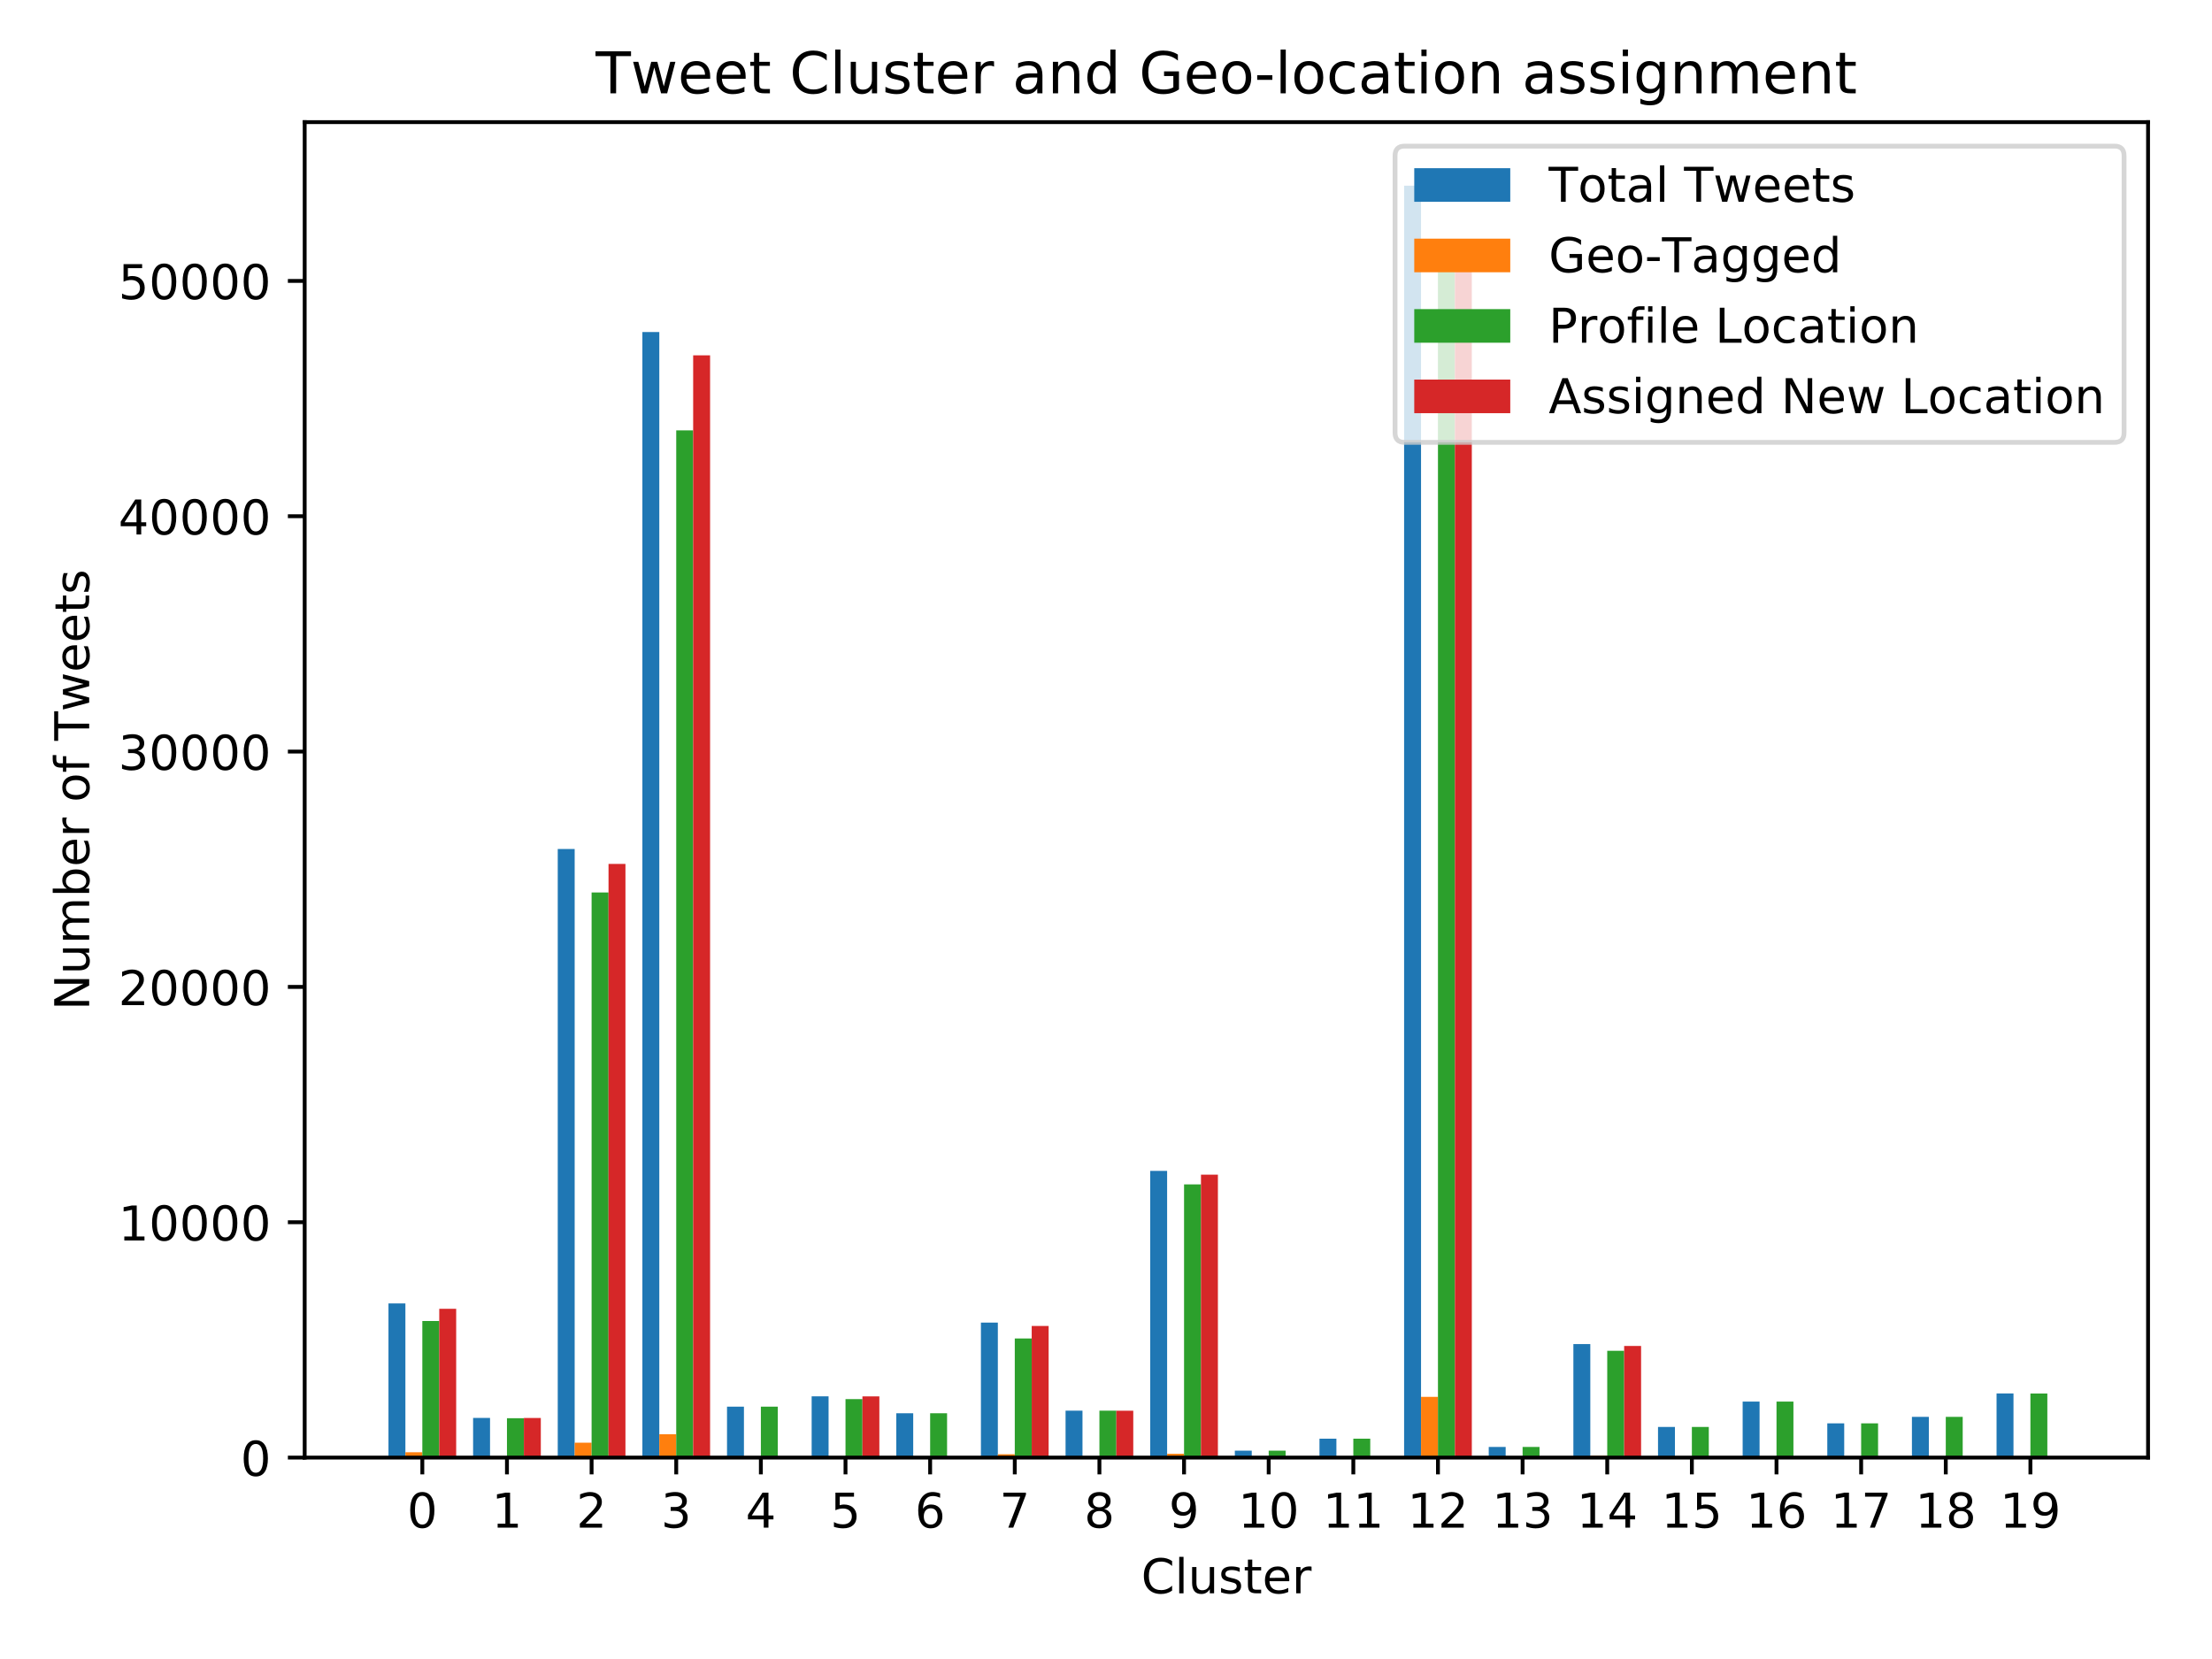 <?xml version="1.0" encoding="utf-8" standalone="no"?>
<!DOCTYPE svg PUBLIC "-//W3C//DTD SVG 1.1//EN"
  "http://www.w3.org/Graphics/SVG/1.1/DTD/svg11.dtd">
<!-- Created with matplotlib (https://matplotlib.org/) -->
<svg height="345.6pt" version="1.1" viewBox="0 0 460.8 345.6" width="460.8pt" xmlns="http://www.w3.org/2000/svg" xmlns:xlink="http://www.w3.org/1999/xlink">
 <defs>
  <style type="text/css">
*{stroke-linecap:butt;stroke-linejoin:round;}
  </style>
 </defs>
 <g id="figure_1">
  <g id="patch_1">
   <path d="M 0 345.6 
L 460.8 345.6 
L 460.8 0 
L 0 0 
z
" style="fill:#ffffff;"/>
  </g>
  <g id="axes_1">
   <g id="patch_2">
    <path d="M 63.47 303.64 
L 447.48 303.64 
L 447.48 25.44 
L 63.47 25.44 
z
" style="fill:#ffffff;"/>
   </g>
   <g id="patch_3">
    <path clip-path="url(#p9622541e6d)" d="M 84.451 303.64 
L 80.925 303.64 
L 80.925 271.529 
L 84.451 271.529 
z
" style="fill:#1f77b4;"/>
   </g>
   <g id="patch_4">
    <path clip-path="url(#p9622541e6d)" d="M 102.083 303.64 
L 98.556 303.64 
L 98.556 295.384 
L 102.083 295.384 
z
" style="fill:#1f77b4;"/>
   </g>
   <g id="patch_5">
    <path clip-path="url(#p9622541e6d)" d="M 119.714 303.64 
L 116.188 303.64 
L 116.188 176.863 
L 119.714 176.863 
z
" style="fill:#1f77b4;"/>
   </g>
   <g id="patch_6">
    <path clip-path="url(#p9622541e6d)" d="M 137.345 303.64 
L 133.819 303.64 
L 133.819 69.166 
L 137.345 69.166 
z
" style="fill:#1f77b4;"/>
   </g>
   <g id="patch_7">
    <path clip-path="url(#p9622541e6d)" d="M 154.977 303.64 
L 151.45 303.64 
L 151.45 293.031 
L 154.977 293.031 
z
" style="fill:#1f77b4;"/>
   </g>
   <g id="patch_8">
    <path clip-path="url(#p9622541e6d)" d="M 172.608 303.64 
L 169.082 303.64 
L 169.082 290.884 
L 172.608 290.884 
z
" style="fill:#1f77b4;"/>
   </g>
   <g id="patch_9">
    <path clip-path="url(#p9622541e6d)" d="M 190.239 303.64 
L 186.713 303.64 
L 186.713 294.409 
L 190.239 294.409 
z
" style="fill:#1f77b4;"/>
   </g>
   <g id="patch_10">
    <path clip-path="url(#p9622541e6d)" d="M 207.87 303.64 
L 204.344 303.64 
L 204.344 275.525 
L 207.87 275.525 
z
" style="fill:#1f77b4;"/>
   </g>
   <g id="patch_11">
    <path clip-path="url(#p9622541e6d)" d="M 225.502 303.64 
L 221.976 303.64 
L 221.976 293.869 
L 225.502 293.869 
z
" style="fill:#1f77b4;"/>
   </g>
   <g id="patch_12">
    <path clip-path="url(#p9622541e6d)" d="M 243.133 303.64 
L 239.607 303.64 
L 239.607 243.918 
L 243.133 243.918 
z
" style="fill:#1f77b4;"/>
   </g>
   <g id="patch_13">
    <path clip-path="url(#p9622541e6d)" d="M 260.764 303.64 
L 257.238 303.64 
L 257.238 302.204 
L 260.764 302.204 
z
" style="fill:#1f77b4;"/>
   </g>
   <g id="patch_14">
    <path clip-path="url(#p9622541e6d)" d="M 278.396 303.64 
L 274.869 303.64 
L 274.869 299.708 
L 278.396 299.708 
z
" style="fill:#1f77b4;"/>
   </g>
   <g id="patch_15">
    <path clip-path="url(#p9622541e6d)" d="M 296.027 303.64 
L 292.501 303.64 
L 292.501 38.688 
L 296.027 38.688 
z
" style="fill:#1f77b4;"/>
   </g>
   <g id="patch_16">
    <path clip-path="url(#p9622541e6d)" d="M 313.658 303.64 
L 310.132 303.64 
L 310.132 301.419 
L 313.658 301.419 
z
" style="fill:#1f77b4;"/>
   </g>
   <g id="patch_17">
    <path clip-path="url(#p9622541e6d)" d="M 331.29 303.64 
L 327.763 303.64 
L 327.763 280 
L 331.29 280 
z
" style="fill:#1f77b4;"/>
   </g>
   <g id="patch_18">
    <path clip-path="url(#p9622541e6d)" d="M 348.921 303.64 
L 345.395 303.64 
L 345.395 297.257 
L 348.921 297.257 
z
" style="fill:#1f77b4;"/>
   </g>
   <g id="patch_19">
    <path clip-path="url(#p9622541e6d)" d="M 366.552 303.64 
L 363.026 303.64 
L 363.026 291.977 
L 366.552 291.977 
z
" style="fill:#1f77b4;"/>
   </g>
   <g id="patch_20">
    <path clip-path="url(#p9622541e6d)" d="M 384.184 303.64 
L 380.657 303.64 
L 380.657 296.512 
L 384.184 296.512 
z
" style="fill:#1f77b4;"/>
   </g>
   <g id="patch_21">
    <path clip-path="url(#p9622541e6d)" d="M 401.815 303.64 
L 398.289 303.64 
L 398.289 295.159 
L 401.815 295.159 
z
" style="fill:#1f77b4;"/>
   </g>
   <g id="patch_22">
    <path clip-path="url(#p9622541e6d)" d="M 419.446 303.64 
L 415.92 303.64 
L 415.92 290.281 
L 419.446 290.281 
z
" style="fill:#1f77b4;"/>
   </g>
   <g id="patch_23">
    <path clip-path="url(#p9622541e6d)" d="M 87.978 303.64 
L 84.451 303.64 
L 84.451 302.527 
L 87.978 302.527 
z
" style="fill:#ff7f0e;"/>
   </g>
   <g id="patch_24">
    <path clip-path="url(#p9622541e6d)" d="M 105.609 303.64 
L 102.083 303.64 
L 102.083 303.635 
L 105.609 303.635 
z
" style="fill:#ff7f0e;"/>
   </g>
   <g id="patch_25">
    <path clip-path="url(#p9622541e6d)" d="M 123.24 303.64 
L 119.714 303.64 
L 119.714 300.537 
L 123.24 300.537 
z
" style="fill:#ff7f0e;"/>
   </g>
   <g id="patch_26">
    <path clip-path="url(#p9622541e6d)" d="M 140.871 303.64 
L 137.345 303.64 
L 137.345 298.782 
L 140.871 298.782 
z
" style="fill:#ff7f0e;"/>
   </g>
   <g id="patch_27">
    <path clip-path="url(#p9622541e6d)" d="M 158.503 303.64 
L 154.977 303.64 
L 154.977 303.64 
L 158.503 303.64 
z
" style="fill:#ff7f0e;"/>
   </g>
   <g id="patch_28">
    <path clip-path="url(#p9622541e6d)" d="M 176.134 303.64 
L 172.608 303.64 
L 172.608 303.635 
L 176.134 303.635 
z
" style="fill:#ff7f0e;"/>
   </g>
   <g id="patch_29">
    <path clip-path="url(#p9622541e6d)" d="M 193.765 303.64 
L 190.239 303.64 
L 190.239 303.64 
L 193.765 303.64 
z
" style="fill:#ff7f0e;"/>
   </g>
   <g id="patch_30">
    <path clip-path="url(#p9622541e6d)" d="M 211.397 303.64 
L 207.87 303.64 
L 207.87 302.944 
L 211.397 302.944 
z
" style="fill:#ff7f0e;"/>
   </g>
   <g id="patch_31">
    <path clip-path="url(#p9622541e6d)" d="M 229.028 303.64 
L 225.502 303.64 
L 225.502 303.635 
L 229.028 303.635 
z
" style="fill:#ff7f0e;"/>
   </g>
   <g id="patch_32">
    <path clip-path="url(#p9622541e6d)" d="M 246.659 303.64 
L 243.133 303.64 
L 243.133 302.851 
L 246.659 302.851 
z
" style="fill:#ff7f0e;"/>
   </g>
   <g id="patch_33">
    <path clip-path="url(#p9622541e6d)" d="M 264.291 303.64 
L 260.764 303.64 
L 260.764 303.64 
L 264.291 303.64 
z
" style="fill:#ff7f0e;"/>
   </g>
   <g id="patch_34">
    <path clip-path="url(#p9622541e6d)" d="M 281.922 303.64 
L 278.396 303.64 
L 278.396 303.64 
L 281.922 303.64 
z
" style="fill:#ff7f0e;"/>
   </g>
   <g id="patch_35">
    <path clip-path="url(#p9622541e6d)" d="M 299.553 303.64 
L 296.027 303.64 
L 296.027 290.987 
L 299.553 290.987 
z
" style="fill:#ff7f0e;"/>
   </g>
   <g id="patch_36">
    <path clip-path="url(#p9622541e6d)" d="M 317.185 303.64 
L 313.658 303.64 
L 313.658 303.64 
L 317.185 303.64 
z
" style="fill:#ff7f0e;"/>
   </g>
   <g id="patch_37">
    <path clip-path="url(#p9622541e6d)" d="M 334.816 303.64 
L 331.29 303.64 
L 331.29 303.258 
L 334.816 303.258 
z
" style="fill:#ff7f0e;"/>
   </g>
   <g id="patch_38">
    <path clip-path="url(#p9622541e6d)" d="M 352.447 303.64 
L 348.921 303.64 
L 348.921 303.64 
L 352.447 303.64 
z
" style="fill:#ff7f0e;"/>
   </g>
   <g id="patch_39">
    <path clip-path="url(#p9622541e6d)" d="M 370.079 303.64 
L 366.552 303.64 
L 366.552 303.64 
L 370.079 303.64 
z
" style="fill:#ff7f0e;"/>
   </g>
   <g id="patch_40">
    <path clip-path="url(#p9622541e6d)" d="M 387.71 303.64 
L 384.184 303.64 
L 384.184 303.64 
L 387.71 303.64 
z
" style="fill:#ff7f0e;"/>
   </g>
   <g id="patch_41">
    <path clip-path="url(#p9622541e6d)" d="M 405.341 303.64 
L 401.815 303.64 
L 401.815 303.64 
L 405.341 303.64 
z
" style="fill:#ff7f0e;"/>
   </g>
   <g id="patch_42">
    <path clip-path="url(#p9622541e6d)" d="M 422.972 303.64 
L 419.446 303.64 
L 419.446 303.64 
L 422.972 303.64 
z
" style="fill:#ff7f0e;"/>
   </g>
   <g id="patch_43">
    <path clip-path="url(#p9622541e6d)" d="M 87.978 303.64 
L 91.504 303.64 
L 91.504 275.186 
L 87.978 275.186 
z
" style="fill:#2ca02c;"/>
   </g>
   <g id="patch_44">
    <path clip-path="url(#p9622541e6d)" d="M 105.609 303.64 
L 109.135 303.64 
L 109.135 295.438 
L 105.609 295.438 
z
" style="fill:#2ca02c;"/>
   </g>
   <g id="patch_45">
    <path clip-path="url(#p9622541e6d)" d="M 123.24 303.64 
L 126.766 303.64 
L 126.766 185.918 
L 123.24 185.918 
z
" style="fill:#2ca02c;"/>
   </g>
   <g id="patch_46">
    <path clip-path="url(#p9622541e6d)" d="M 140.871 303.64 
L 144.398 303.64 
L 144.398 89.653 
L 140.871 89.653 
z
" style="fill:#2ca02c;"/>
   </g>
   <g id="patch_47">
    <path clip-path="url(#p9622541e6d)" d="M 158.503 303.64 
L 162.029 303.64 
L 162.029 293.031 
L 158.503 293.031 
z
" style="fill:#2ca02c;"/>
   </g>
   <g id="patch_48">
    <path clip-path="url(#p9622541e6d)" d="M 176.134 303.64 
L 179.66 303.64 
L 179.66 291.457 
L 176.134 291.457 
z
" style="fill:#2ca02c;"/>
   </g>
   <g id="patch_49">
    <path clip-path="url(#p9622541e6d)" d="M 193.765 303.64 
L 197.292 303.64 
L 197.292 294.409 
L 193.765 294.409 
z
" style="fill:#2ca02c;"/>
   </g>
   <g id="patch_50">
    <path clip-path="url(#p9622541e6d)" d="M 211.397 303.64 
L 214.923 303.64 
L 214.923 278.829 
L 211.397 278.829 
z
" style="fill:#2ca02c;"/>
   </g>
   <g id="patch_51">
    <path clip-path="url(#p9622541e6d)" d="M 229.028 303.64 
L 232.554 303.64 
L 232.554 293.869 
L 229.028 293.869 
z
" style="fill:#2ca02c;"/>
   </g>
   <g id="patch_52">
    <path clip-path="url(#p9622541e6d)" d="M 246.659 303.64 
L 250.186 303.64 
L 250.186 246.737 
L 246.659 246.737 
z
" style="fill:#2ca02c;"/>
   </g>
   <g id="patch_53">
    <path clip-path="url(#p9622541e6d)" d="M 264.291 303.64 
L 267.817 303.64 
L 267.817 302.204 
L 264.291 302.204 
z
" style="fill:#2ca02c;"/>
   </g>
   <g id="patch_54">
    <path clip-path="url(#p9622541e6d)" d="M 281.922 303.64 
L 285.448 303.64 
L 285.448 299.708 
L 281.922 299.708 
z
" style="fill:#2ca02c;"/>
   </g>
   <g id="patch_55">
    <path clip-path="url(#p9622541e6d)" d="M 299.553 303.64 
L 303.08 303.64 
L 303.08 55.513 
L 299.553 55.513 
z
" style="fill:#2ca02c;"/>
   </g>
   <g id="patch_56">
    <path clip-path="url(#p9622541e6d)" d="M 317.185 303.64 
L 320.711 303.64 
L 320.711 301.419 
L 317.185 301.419 
z
" style="fill:#2ca02c;"/>
   </g>
   <g id="patch_57">
    <path clip-path="url(#p9622541e6d)" d="M 334.816 303.64 
L 338.342 303.64 
L 338.342 281.393 
L 334.816 281.393 
z
" style="fill:#2ca02c;"/>
   </g>
   <g id="patch_58">
    <path clip-path="url(#p9622541e6d)" d="M 352.447 303.64 
L 355.973 303.64 
L 355.973 297.257 
L 352.447 297.257 
z
" style="fill:#2ca02c;"/>
   </g>
   <g id="patch_59">
    <path clip-path="url(#p9622541e6d)" d="M 370.079 303.64 
L 373.605 303.64 
L 373.605 291.977 
L 370.079 291.977 
z
" style="fill:#2ca02c;"/>
   </g>
   <g id="patch_60">
    <path clip-path="url(#p9622541e6d)" d="M 387.71 303.64 
L 391.236 303.64 
L 391.236 296.512 
L 387.71 296.512 
z
" style="fill:#2ca02c;"/>
   </g>
   <g id="patch_61">
    <path clip-path="url(#p9622541e6d)" d="M 405.341 303.64 
L 408.867 303.64 
L 408.867 295.159 
L 405.341 295.159 
z
" style="fill:#2ca02c;"/>
   </g>
   <g id="patch_62">
    <path clip-path="url(#p9622541e6d)" d="M 422.972 303.64 
L 426.499 303.64 
L 426.499 290.286 
L 422.972 290.286 
z
" style="fill:#2ca02c;"/>
   </g>
   <g id="patch_63">
    <path clip-path="url(#p9622541e6d)" d="M 91.504 303.64 
L 95.03 303.64 
L 95.03 272.642 
L 91.504 272.642 
z
" style="fill:#d62728;"/>
   </g>
   <g id="patch_64">
    <path clip-path="url(#p9622541e6d)" d="M 109.135 303.64 
L 112.661 303.64 
L 112.661 295.389 
L 109.135 295.389 
z
" style="fill:#d62728;"/>
   </g>
   <g id="patch_65">
    <path clip-path="url(#p9622541e6d)" d="M 126.766 303.64 
L 130.293 303.64 
L 130.293 179.966 
L 126.766 179.966 
z
" style="fill:#d62728;"/>
   </g>
   <g id="patch_66">
    <path clip-path="url(#p9622541e6d)" d="M 144.398 303.64 
L 147.924 303.64 
L 147.924 74.024 
L 144.398 74.024 
z
" style="fill:#d62728;"/>
   </g>
   <g id="patch_67">
    <path clip-path="url(#p9622541e6d)" d="M 162.029 303.64 
L 165.555 303.64 
L 165.555 303.64 
L 162.029 303.64 
z
" style="fill:#d62728;"/>
   </g>
   <g id="patch_68">
    <path clip-path="url(#p9622541e6d)" d="M 179.66 303.64 
L 183.187 303.64 
L 183.187 290.889 
L 179.66 290.889 
z
" style="fill:#d62728;"/>
   </g>
   <g id="patch_69">
    <path clip-path="url(#p9622541e6d)" d="M 197.292 303.64 
L 200.818 303.64 
L 200.818 303.64 
L 197.292 303.64 
z
" style="fill:#d62728;"/>
   </g>
   <g id="patch_70">
    <path clip-path="url(#p9622541e6d)" d="M 214.923 303.64 
L 218.449 303.64 
L 218.449 276.221 
L 214.923 276.221 
z
" style="fill:#d62728;"/>
   </g>
   <g id="patch_71">
    <path clip-path="url(#p9622541e6d)" d="M 232.554 303.64 
L 236.081 303.64 
L 236.081 293.874 
L 232.554 293.874 
z
" style="fill:#d62728;"/>
   </g>
   <g id="patch_72">
    <path clip-path="url(#p9622541e6d)" d="M 250.186 303.64 
L 253.712 303.64 
L 253.712 244.708 
L 250.186 244.708 
z
" style="fill:#d62728;"/>
   </g>
   <g id="patch_73">
    <path clip-path="url(#p9622541e6d)" d="M 267.817 303.64 
L 271.343 303.64 
L 271.343 303.64 
L 267.817 303.64 
z
" style="fill:#d62728;"/>
   </g>
   <g id="patch_74">
    <path clip-path="url(#p9622541e6d)" d="M 285.448 303.64 
L 288.974 303.64 
L 288.974 303.64 
L 285.448 303.64 
z
" style="fill:#d62728;"/>
   </g>
   <g id="patch_75">
    <path clip-path="url(#p9622541e6d)" d="M 303.08 303.64 
L 306.606 303.64 
L 306.606 51.341 
L 303.08 51.341 
z
" style="fill:#d62728;"/>
   </g>
   <g id="patch_76">
    <path clip-path="url(#p9622541e6d)" d="M 320.711 303.64 
L 324.237 303.64 
L 324.237 303.64 
L 320.711 303.64 
z
" style="fill:#d62728;"/>
   </g>
   <g id="patch_77">
    <path clip-path="url(#p9622541e6d)" d="M 338.342 303.64 
L 341.868 303.64 
L 341.868 280.383 
L 338.342 280.383 
z
" style="fill:#d62728;"/>
   </g>
   <g id="patch_78">
    <path clip-path="url(#p9622541e6d)" d="M 355.973 303.64 
L 359.5 303.64 
L 359.5 303.64 
L 355.973 303.64 
z
" style="fill:#d62728;"/>
   </g>
   <g id="patch_79">
    <path clip-path="url(#p9622541e6d)" d="M 373.605 303.64 
L 377.131 303.64 
L 377.131 303.64 
L 373.605 303.64 
z
" style="fill:#d62728;"/>
   </g>
   <g id="patch_80">
    <path clip-path="url(#p9622541e6d)" d="M 391.236 303.64 
L 394.762 303.64 
L 394.762 303.64 
L 391.236 303.64 
z
" style="fill:#d62728;"/>
   </g>
   <g id="patch_81">
    <path clip-path="url(#p9622541e6d)" d="M 408.867 303.64 
L 412.394 303.64 
L 412.394 303.64 
L 408.867 303.64 
z
" style="fill:#d62728;"/>
   </g>
   <g id="patch_82">
    <path clip-path="url(#p9622541e6d)" d="M 426.499 303.64 
L 430.025 303.64 
L 430.025 303.64 
L 426.499 303.64 
z
" style="fill:#d62728;"/>
   </g>
   <g id="matplotlib.axis_1">
    <g id="xtick_1">
     <g id="line2d_1">
      <defs>
       <path d="M 0 0 
L 0 3.5 
" id="m15d36ad468" style="stroke:#000000;stroke-width:0.8;"/>
      </defs>
      <g>
       <use style="stroke:#000000;stroke-width:0.8;" x="87.978" xlink:href="#m15d36ad468" y="303.64"/>
      </g>
     </g>
     <g id="text_1">
      <!-- 0 -->
      <defs>
       <path d="M 31.781 66.406 
Q 24.172 66.406 20.328 58.906 
Q 16.5 51.422 16.5 36.375 
Q 16.5 21.391 20.328 13.891 
Q 24.172 6.391 31.781 6.391 
Q 39.453 6.391 43.281 13.891 
Q 47.125 21.391 47.125 36.375 
Q 47.125 51.422 43.281 58.906 
Q 39.453 66.406 31.781 66.406 
z
M 31.781 74.219 
Q 44.047 74.219 50.516 64.516 
Q 56.984 54.828 56.984 36.375 
Q 56.984 17.969 50.516 8.266 
Q 44.047 -1.422 31.781 -1.422 
Q 19.531 -1.422 13.062 8.266 
Q 6.594 17.969 6.594 36.375 
Q 6.594 54.828 13.062 64.516 
Q 19.531 74.219 31.781 74.219 
z
" id="DejaVuSans-48"/>
      </defs>
      <g transform="translate(84.796 318.238)scale(0.1 -0.1)">
       <use xlink:href="#DejaVuSans-48"/>
      </g>
     </g>
    </g>
    <g id="xtick_2">
     <g id="line2d_2">
      <g>
       <use style="stroke:#000000;stroke-width:0.8;" x="105.609" xlink:href="#m15d36ad468" y="303.64"/>
      </g>
     </g>
     <g id="text_2">
      <!-- 1 -->
      <defs>
       <path d="M 12.406 8.297 
L 28.516 8.297 
L 28.516 63.922 
L 10.984 60.406 
L 10.984 69.391 
L 28.422 72.906 
L 38.281 72.906 
L 38.281 8.297 
L 54.391 8.297 
L 54.391 0 
L 12.406 0 
z
" id="DejaVuSans-49"/>
      </defs>
      <g transform="translate(102.428 318.238)scale(0.1 -0.1)">
       <use xlink:href="#DejaVuSans-49"/>
      </g>
     </g>
    </g>
    <g id="xtick_3">
     <g id="line2d_3">
      <g>
       <use style="stroke:#000000;stroke-width:0.8;" x="123.24" xlink:href="#m15d36ad468" y="303.64"/>
      </g>
     </g>
     <g id="text_3">
      <!-- 2 -->
      <defs>
       <path d="M 19.188 8.297 
L 53.609 8.297 
L 53.609 0 
L 7.328 0 
L 7.328 8.297 
Q 12.938 14.109 22.625 23.891 
Q 32.328 33.688 34.812 36.531 
Q 39.547 41.844 41.422 45.531 
Q 43.312 49.219 43.312 52.781 
Q 43.312 58.594 39.234 62.25 
Q 35.156 65.922 28.609 65.922 
Q 23.969 65.922 18.812 64.312 
Q 13.672 62.703 7.812 59.422 
L 7.812 69.391 
Q 13.766 71.781 18.938 73 
Q 24.125 74.219 28.422 74.219 
Q 39.75 74.219 46.484 68.547 
Q 53.219 62.891 53.219 53.422 
Q 53.219 48.922 51.531 44.891 
Q 49.859 40.875 45.406 35.406 
Q 44.188 33.984 37.641 27.219 
Q 31.109 20.453 19.188 8.297 
z
" id="DejaVuSans-50"/>
      </defs>
      <g transform="translate(120.059 318.238)scale(0.1 -0.1)">
       <use xlink:href="#DejaVuSans-50"/>
      </g>
     </g>
    </g>
    <g id="xtick_4">
     <g id="line2d_4">
      <g>
       <use style="stroke:#000000;stroke-width:0.8;" x="140.871" xlink:href="#m15d36ad468" y="303.64"/>
      </g>
     </g>
     <g id="text_4">
      <!-- 3 -->
      <defs>
       <path d="M 40.578 39.312 
Q 47.656 37.797 51.625 33 
Q 55.609 28.219 55.609 21.188 
Q 55.609 10.406 48.188 4.484 
Q 40.766 -1.422 27.094 -1.422 
Q 22.516 -1.422 17.656 -0.516 
Q 12.797 0.391 7.625 2.203 
L 7.625 11.719 
Q 11.719 9.328 16.594 8.109 
Q 21.484 6.891 26.812 6.891 
Q 36.078 6.891 40.938 10.547 
Q 45.797 14.203 45.797 21.188 
Q 45.797 27.641 41.281 31.266 
Q 36.766 34.906 28.719 34.906 
L 20.219 34.906 
L 20.219 43.016 
L 29.109 43.016 
Q 36.375 43.016 40.234 45.922 
Q 44.094 48.828 44.094 54.297 
Q 44.094 59.906 40.109 62.906 
Q 36.141 65.922 28.719 65.922 
Q 24.656 65.922 20.016 65.031 
Q 15.375 64.156 9.812 62.312 
L 9.812 71.094 
Q 15.438 72.656 20.344 73.438 
Q 25.25 74.219 29.594 74.219 
Q 40.828 74.219 47.359 69.109 
Q 53.906 64.016 53.906 55.328 
Q 53.906 49.266 50.438 45.094 
Q 46.969 40.922 40.578 39.312 
z
" id="DejaVuSans-51"/>
      </defs>
      <g transform="translate(137.69 318.238)scale(0.1 -0.1)">
       <use xlink:href="#DejaVuSans-51"/>
      </g>
     </g>
    </g>
    <g id="xtick_5">
     <g id="line2d_5">
      <g>
       <use style="stroke:#000000;stroke-width:0.8;" x="158.503" xlink:href="#m15d36ad468" y="303.64"/>
      </g>
     </g>
     <g id="text_5">
      <!-- 4 -->
      <defs>
       <path d="M 37.797 64.312 
L 12.891 25.391 
L 37.797 25.391 
z
M 35.203 72.906 
L 47.609 72.906 
L 47.609 25.391 
L 58.016 25.391 
L 58.016 17.188 
L 47.609 17.188 
L 47.609 0 
L 37.797 0 
L 37.797 17.188 
L 4.891 17.188 
L 4.891 26.703 
z
" id="DejaVuSans-52"/>
      </defs>
      <g transform="translate(155.322 318.238)scale(0.1 -0.1)">
       <use xlink:href="#DejaVuSans-52"/>
      </g>
     </g>
    </g>
    <g id="xtick_6">
     <g id="line2d_6">
      <g>
       <use style="stroke:#000000;stroke-width:0.8;" x="176.134" xlink:href="#m15d36ad468" y="303.64"/>
      </g>
     </g>
     <g id="text_6">
      <!-- 5 -->
      <defs>
       <path d="M 10.797 72.906 
L 49.516 72.906 
L 49.516 64.594 
L 19.828 64.594 
L 19.828 46.734 
Q 21.969 47.469 24.109 47.828 
Q 26.266 48.188 28.422 48.188 
Q 40.625 48.188 47.75 41.5 
Q 54.891 34.812 54.891 23.391 
Q 54.891 11.625 47.562 5.094 
Q 40.234 -1.422 26.906 -1.422 
Q 22.312 -1.422 17.547 -0.641 
Q 12.797 0.141 7.719 1.703 
L 7.719 11.625 
Q 12.109 9.234 16.797 8.062 
Q 21.484 6.891 26.703 6.891 
Q 35.156 6.891 40.078 11.328 
Q 45.016 15.766 45.016 23.391 
Q 45.016 31 40.078 35.438 
Q 35.156 39.891 26.703 39.891 
Q 22.75 39.891 18.812 39.016 
Q 14.891 38.141 10.797 36.281 
z
" id="DejaVuSans-53"/>
      </defs>
      <g transform="translate(172.953 318.238)scale(0.1 -0.1)">
       <use xlink:href="#DejaVuSans-53"/>
      </g>
     </g>
    </g>
    <g id="xtick_7">
     <g id="line2d_7">
      <g>
       <use style="stroke:#000000;stroke-width:0.8;" x="193.765" xlink:href="#m15d36ad468" y="303.64"/>
      </g>
     </g>
     <g id="text_7">
      <!-- 6 -->
      <defs>
       <path d="M 33.016 40.375 
Q 26.375 40.375 22.484 35.828 
Q 18.609 31.297 18.609 23.391 
Q 18.609 15.531 22.484 10.953 
Q 26.375 6.391 33.016 6.391 
Q 39.656 6.391 43.531 10.953 
Q 47.406 15.531 47.406 23.391 
Q 47.406 31.297 43.531 35.828 
Q 39.656 40.375 33.016 40.375 
z
M 52.594 71.297 
L 52.594 62.312 
Q 48.875 64.062 45.094 64.984 
Q 41.312 65.922 37.594 65.922 
Q 27.828 65.922 22.672 59.328 
Q 17.531 52.734 16.797 39.406 
Q 19.672 43.656 24.016 45.922 
Q 28.375 48.188 33.594 48.188 
Q 44.578 48.188 50.953 41.516 
Q 57.328 34.859 57.328 23.391 
Q 57.328 12.156 50.688 5.359 
Q 44.047 -1.422 33.016 -1.422 
Q 20.359 -1.422 13.672 8.266 
Q 6.984 17.969 6.984 36.375 
Q 6.984 53.656 15.188 63.938 
Q 23.391 74.219 37.203 74.219 
Q 40.922 74.219 44.703 73.484 
Q 48.484 72.75 52.594 71.297 
z
" id="DejaVuSans-54"/>
      </defs>
      <g transform="translate(190.584 318.238)scale(0.1 -0.1)">
       <use xlink:href="#DejaVuSans-54"/>
      </g>
     </g>
    </g>
    <g id="xtick_8">
     <g id="line2d_8">
      <g>
       <use style="stroke:#000000;stroke-width:0.8;" x="211.397" xlink:href="#m15d36ad468" y="303.64"/>
      </g>
     </g>
     <g id="text_8">
      <!-- 7 -->
      <defs>
       <path d="M 8.203 72.906 
L 55.078 72.906 
L 55.078 68.703 
L 28.609 0 
L 18.312 0 
L 43.219 64.594 
L 8.203 64.594 
z
" id="DejaVuSans-55"/>
      </defs>
      <g transform="translate(208.215 318.238)scale(0.1 -0.1)">
       <use xlink:href="#DejaVuSans-55"/>
      </g>
     </g>
    </g>
    <g id="xtick_9">
     <g id="line2d_9">
      <g>
       <use style="stroke:#000000;stroke-width:0.8;" x="229.028" xlink:href="#m15d36ad468" y="303.64"/>
      </g>
     </g>
     <g id="text_9">
      <!-- 8 -->
      <defs>
       <path d="M 31.781 34.625 
Q 24.75 34.625 20.719 30.859 
Q 16.703 27.094 16.703 20.516 
Q 16.703 13.922 20.719 10.156 
Q 24.75 6.391 31.781 6.391 
Q 38.812 6.391 42.859 10.172 
Q 46.922 13.969 46.922 20.516 
Q 46.922 27.094 42.891 30.859 
Q 38.875 34.625 31.781 34.625 
z
M 21.922 38.812 
Q 15.578 40.375 12.031 44.719 
Q 8.5 49.078 8.5 55.328 
Q 8.5 64.062 14.719 69.141 
Q 20.953 74.219 31.781 74.219 
Q 42.672 74.219 48.875 69.141 
Q 55.078 64.062 55.078 55.328 
Q 55.078 49.078 51.531 44.719 
Q 48 40.375 41.703 38.812 
Q 48.828 37.156 52.797 32.312 
Q 56.781 27.484 56.781 20.516 
Q 56.781 9.906 50.312 4.234 
Q 43.844 -1.422 31.781 -1.422 
Q 19.734 -1.422 13.25 4.234 
Q 6.781 9.906 6.781 20.516 
Q 6.781 27.484 10.781 32.312 
Q 14.797 37.156 21.922 38.812 
z
M 18.312 54.391 
Q 18.312 48.734 21.844 45.562 
Q 25.391 42.391 31.781 42.391 
Q 38.141 42.391 41.719 45.562 
Q 45.312 48.734 45.312 54.391 
Q 45.312 60.062 41.719 63.234 
Q 38.141 66.406 31.781 66.406 
Q 25.391 66.406 21.844 63.234 
Q 18.312 60.062 18.312 54.391 
z
" id="DejaVuSans-56"/>
      </defs>
      <g transform="translate(225.847 318.238)scale(0.1 -0.1)">
       <use xlink:href="#DejaVuSans-56"/>
      </g>
     </g>
    </g>
    <g id="xtick_10">
     <g id="line2d_10">
      <g>
       <use style="stroke:#000000;stroke-width:0.8;" x="246.659" xlink:href="#m15d36ad468" y="303.64"/>
      </g>
     </g>
     <g id="text_10">
      <!-- 9 -->
      <defs>
       <path d="M 10.984 1.516 
L 10.984 10.5 
Q 14.703 8.734 18.5 7.812 
Q 22.312 6.891 25.984 6.891 
Q 35.75 6.891 40.891 13.453 
Q 46.047 20.016 46.781 33.406 
Q 43.953 29.203 39.594 26.953 
Q 35.25 24.703 29.984 24.703 
Q 19.047 24.703 12.672 31.312 
Q 6.297 37.938 6.297 49.422 
Q 6.297 60.641 12.938 67.422 
Q 19.578 74.219 30.609 74.219 
Q 43.266 74.219 49.922 64.516 
Q 56.594 54.828 56.594 36.375 
Q 56.594 19.141 48.406 8.859 
Q 40.234 -1.422 26.422 -1.422 
Q 22.703 -1.422 18.891 -0.688 
Q 15.094 0.047 10.984 1.516 
z
M 30.609 32.422 
Q 37.25 32.422 41.125 36.953 
Q 45.016 41.5 45.016 49.422 
Q 45.016 57.281 41.125 61.844 
Q 37.25 66.406 30.609 66.406 
Q 23.969 66.406 20.094 61.844 
Q 16.219 57.281 16.219 49.422 
Q 16.219 41.5 20.094 36.953 
Q 23.969 32.422 30.609 32.422 
z
" id="DejaVuSans-57"/>
      </defs>
      <g transform="translate(243.478 318.238)scale(0.1 -0.1)">
       <use xlink:href="#DejaVuSans-57"/>
      </g>
     </g>
    </g>
    <g id="xtick_11">
     <g id="line2d_11">
      <g>
       <use style="stroke:#000000;stroke-width:0.8;" x="264.291" xlink:href="#m15d36ad468" y="303.64"/>
      </g>
     </g>
     <g id="text_11">
      <!-- 10 -->
      <g transform="translate(257.928 318.238)scale(0.1 -0.1)">
       <use xlink:href="#DejaVuSans-49"/>
       <use x="63.623" xlink:href="#DejaVuSans-48"/>
      </g>
     </g>
    </g>
    <g id="xtick_12">
     <g id="line2d_12">
      <g>
       <use style="stroke:#000000;stroke-width:0.8;" x="281.922" xlink:href="#m15d36ad468" y="303.64"/>
      </g>
     </g>
     <g id="text_12">
      <!-- 11 -->
      <g transform="translate(275.559 318.238)scale(0.1 -0.1)">
       <use xlink:href="#DejaVuSans-49"/>
       <use x="63.623" xlink:href="#DejaVuSans-49"/>
      </g>
     </g>
    </g>
    <g id="xtick_13">
     <g id="line2d_13">
      <g>
       <use style="stroke:#000000;stroke-width:0.8;" x="299.553" xlink:href="#m15d36ad468" y="303.64"/>
      </g>
     </g>
     <g id="text_13">
      <!-- 12 -->
      <g transform="translate(293.191 318.238)scale(0.1 -0.1)">
       <use xlink:href="#DejaVuSans-49"/>
       <use x="63.623" xlink:href="#DejaVuSans-50"/>
      </g>
     </g>
    </g>
    <g id="xtick_14">
     <g id="line2d_14">
      <g>
       <use style="stroke:#000000;stroke-width:0.8;" x="317.185" xlink:href="#m15d36ad468" y="303.64"/>
      </g>
     </g>
     <g id="text_14">
      <!-- 13 -->
      <g transform="translate(310.822 318.238)scale(0.1 -0.1)">
       <use xlink:href="#DejaVuSans-49"/>
       <use x="63.623" xlink:href="#DejaVuSans-51"/>
      </g>
     </g>
    </g>
    <g id="xtick_15">
     <g id="line2d_15">
      <g>
       <use style="stroke:#000000;stroke-width:0.8;" x="334.816" xlink:href="#m15d36ad468" y="303.64"/>
      </g>
     </g>
     <g id="text_15">
      <!-- 14 -->
      <g transform="translate(328.453 318.238)scale(0.1 -0.1)">
       <use xlink:href="#DejaVuSans-49"/>
       <use x="63.623" xlink:href="#DejaVuSans-52"/>
      </g>
     </g>
    </g>
    <g id="xtick_16">
     <g id="line2d_16">
      <g>
       <use style="stroke:#000000;stroke-width:0.8;" x="352.447" xlink:href="#m15d36ad468" y="303.64"/>
      </g>
     </g>
     <g id="text_16">
      <!-- 15 -->
      <g transform="translate(346.085 318.238)scale(0.1 -0.1)">
       <use xlink:href="#DejaVuSans-49"/>
       <use x="63.623" xlink:href="#DejaVuSans-53"/>
      </g>
     </g>
    </g>
    <g id="xtick_17">
     <g id="line2d_17">
      <g>
       <use style="stroke:#000000;stroke-width:0.8;" x="370.079" xlink:href="#m15d36ad468" y="303.64"/>
      </g>
     </g>
     <g id="text_17">
      <!-- 16 -->
      <g transform="translate(363.716 318.238)scale(0.1 -0.1)">
       <use xlink:href="#DejaVuSans-49"/>
       <use x="63.623" xlink:href="#DejaVuSans-54"/>
      </g>
     </g>
    </g>
    <g id="xtick_18">
     <g id="line2d_18">
      <g>
       <use style="stroke:#000000;stroke-width:0.8;" x="387.71" xlink:href="#m15d36ad468" y="303.64"/>
      </g>
     </g>
     <g id="text_18">
      <!-- 17 -->
      <g transform="translate(381.347 318.238)scale(0.1 -0.1)">
       <use xlink:href="#DejaVuSans-49"/>
       <use x="63.623" xlink:href="#DejaVuSans-55"/>
      </g>
     </g>
    </g>
    <g id="xtick_19">
     <g id="line2d_19">
      <g>
       <use style="stroke:#000000;stroke-width:0.8;" x="405.341" xlink:href="#m15d36ad468" y="303.64"/>
      </g>
     </g>
     <g id="text_19">
      <!-- 18 -->
      <g transform="translate(398.979 318.238)scale(0.1 -0.1)">
       <use xlink:href="#DejaVuSans-49"/>
       <use x="63.623" xlink:href="#DejaVuSans-56"/>
      </g>
     </g>
    </g>
    <g id="xtick_20">
     <g id="line2d_20">
      <g>
       <use style="stroke:#000000;stroke-width:0.8;" x="422.972" xlink:href="#m15d36ad468" y="303.64"/>
      </g>
     </g>
     <g id="text_20">
      <!-- 19 -->
      <g transform="translate(416.61 318.238)scale(0.1 -0.1)">
       <use xlink:href="#DejaVuSans-49"/>
       <use x="63.623" xlink:href="#DejaVuSans-57"/>
      </g>
     </g>
    </g>
    <g id="text_21">
     <!-- Cluster -->
     <defs>
      <path d="M 64.406 67.281 
L 64.406 56.891 
Q 59.422 61.531 53.781 63.812 
Q 48.141 66.109 41.797 66.109 
Q 29.297 66.109 22.656 58.469 
Q 16.016 50.828 16.016 36.375 
Q 16.016 21.969 22.656 14.328 
Q 29.297 6.688 41.797 6.688 
Q 48.141 6.688 53.781 8.984 
Q 59.422 11.281 64.406 15.922 
L 64.406 5.609 
Q 59.234 2.094 53.438 0.328 
Q 47.656 -1.422 41.219 -1.422 
Q 24.656 -1.422 15.125 8.703 
Q 5.609 18.844 5.609 36.375 
Q 5.609 53.953 15.125 64.078 
Q 24.656 74.219 41.219 74.219 
Q 47.75 74.219 53.531 72.484 
Q 59.328 70.75 64.406 67.281 
z
" id="DejaVuSans-67"/>
      <path d="M 9.422 75.984 
L 18.406 75.984 
L 18.406 0 
L 9.422 0 
z
" id="DejaVuSans-108"/>
      <path d="M 8.5 21.578 
L 8.5 54.688 
L 17.484 54.688 
L 17.484 21.922 
Q 17.484 14.156 20.5 10.266 
Q 23.531 6.391 29.594 6.391 
Q 36.859 6.391 41.078 11.031 
Q 45.312 15.672 45.312 23.688 
L 45.312 54.688 
L 54.297 54.688 
L 54.297 0 
L 45.312 0 
L 45.312 8.406 
Q 42.047 3.422 37.719 1 
Q 33.406 -1.422 27.688 -1.422 
Q 18.266 -1.422 13.375 4.438 
Q 8.5 10.297 8.5 21.578 
z
M 31.109 56 
z
" id="DejaVuSans-117"/>
      <path d="M 44.281 53.078 
L 44.281 44.578 
Q 40.484 46.531 36.375 47.5 
Q 32.281 48.484 27.875 48.484 
Q 21.188 48.484 17.844 46.438 
Q 14.5 44.391 14.5 40.281 
Q 14.5 37.156 16.891 35.375 
Q 19.281 33.594 26.516 31.984 
L 29.594 31.297 
Q 39.156 29.25 43.188 25.516 
Q 47.219 21.781 47.219 15.094 
Q 47.219 7.469 41.188 3.016 
Q 35.156 -1.422 24.609 -1.422 
Q 20.219 -1.422 15.453 -0.562 
Q 10.688 0.297 5.422 2 
L 5.422 11.281 
Q 10.406 8.688 15.234 7.391 
Q 20.062 6.109 24.812 6.109 
Q 31.156 6.109 34.562 8.281 
Q 37.984 10.453 37.984 14.406 
Q 37.984 18.062 35.516 20.016 
Q 33.062 21.969 24.703 23.781 
L 21.578 24.516 
Q 13.234 26.266 9.516 29.906 
Q 5.812 33.547 5.812 39.891 
Q 5.812 47.609 11.281 51.797 
Q 16.75 56 26.812 56 
Q 31.781 56 36.172 55.266 
Q 40.578 54.547 44.281 53.078 
z
" id="DejaVuSans-115"/>
      <path d="M 18.312 70.219 
L 18.312 54.688 
L 36.812 54.688 
L 36.812 47.703 
L 18.312 47.703 
L 18.312 18.016 
Q 18.312 11.328 20.141 9.422 
Q 21.969 7.516 27.594 7.516 
L 36.812 7.516 
L 36.812 0 
L 27.594 0 
Q 17.188 0 13.234 3.875 
Q 9.281 7.766 9.281 18.016 
L 9.281 47.703 
L 2.688 47.703 
L 2.688 54.688 
L 9.281 54.688 
L 9.281 70.219 
z
" id="DejaVuSans-116"/>
      <path d="M 56.203 29.594 
L 56.203 25.203 
L 14.891 25.203 
Q 15.484 15.922 20.484 11.062 
Q 25.484 6.203 34.422 6.203 
Q 39.594 6.203 44.453 7.469 
Q 49.312 8.734 54.109 11.281 
L 54.109 2.781 
Q 49.266 0.734 44.188 -0.344 
Q 39.109 -1.422 33.891 -1.422 
Q 20.797 -1.422 13.156 6.188 
Q 5.516 13.812 5.516 26.812 
Q 5.516 40.234 12.766 48.109 
Q 20.016 56 32.328 56 
Q 43.359 56 49.781 48.891 
Q 56.203 41.797 56.203 29.594 
z
M 47.219 32.234 
Q 47.125 39.594 43.094 43.984 
Q 39.062 48.391 32.422 48.391 
Q 24.906 48.391 20.391 44.141 
Q 15.875 39.891 15.188 32.172 
z
" id="DejaVuSans-101"/>
      <path d="M 41.109 46.297 
Q 39.594 47.172 37.812 47.578 
Q 36.031 48 33.891 48 
Q 26.266 48 22.188 43.047 
Q 18.109 38.094 18.109 28.812 
L 18.109 0 
L 9.078 0 
L 9.078 54.688 
L 18.109 54.688 
L 18.109 46.188 
Q 20.953 51.172 25.484 53.578 
Q 30.031 56 36.531 56 
Q 37.453 56 38.578 55.875 
Q 39.703 55.766 41.062 55.516 
z
" id="DejaVuSans-114"/>
     </defs>
     <g transform="translate(237.729 331.917)scale(0.1 -0.1)">
      <use xlink:href="#DejaVuSans-67"/>
      <use x="69.824" xlink:href="#DejaVuSans-108"/>
      <use x="97.607" xlink:href="#DejaVuSans-117"/>
      <use x="160.986" xlink:href="#DejaVuSans-115"/>
      <use x="213.086" xlink:href="#DejaVuSans-116"/>
      <use x="252.295" xlink:href="#DejaVuSans-101"/>
      <use x="313.818" xlink:href="#DejaVuSans-114"/>
     </g>
    </g>
   </g>
   <g id="matplotlib.axis_2">
    <g id="ytick_1">
     <g id="line2d_21">
      <defs>
       <path d="M 0 0 
L -3.5 0 
" id="m0e45a653c8" style="stroke:#000000;stroke-width:0.8;"/>
      </defs>
      <g>
       <use style="stroke:#000000;stroke-width:0.8;" x="63.47" xlink:href="#m0e45a653c8" y="303.64"/>
      </g>
     </g>
     <g id="text_22">
      <!-- 0 -->
      <g transform="translate(50.108 307.439)scale(0.1 -0.1)">
       <use xlink:href="#DejaVuSans-48"/>
      </g>
     </g>
    </g>
    <g id="ytick_2">
     <g id="line2d_22">
      <g>
       <use style="stroke:#000000;stroke-width:0.8;" x="63.47" xlink:href="#m0e45a653c8" y="254.616"/>
      </g>
     </g>
     <g id="text_23">
      <!-- 10000 -->
      <g transform="translate(24.657 258.415)scale(0.1 -0.1)">
       <use xlink:href="#DejaVuSans-49"/>
       <use x="63.623" xlink:href="#DejaVuSans-48"/>
       <use x="127.246" xlink:href="#DejaVuSans-48"/>
       <use x="190.869" xlink:href="#DejaVuSans-48"/>
       <use x="254.492" xlink:href="#DejaVuSans-48"/>
      </g>
     </g>
    </g>
    <g id="ytick_3">
     <g id="line2d_23">
      <g>
       <use style="stroke:#000000;stroke-width:0.8;" x="63.47" xlink:href="#m0e45a653c8" y="205.591"/>
      </g>
     </g>
     <g id="text_24">
      <!-- 20000 -->
      <g transform="translate(24.657 209.39)scale(0.1 -0.1)">
       <use xlink:href="#DejaVuSans-50"/>
       <use x="63.623" xlink:href="#DejaVuSans-48"/>
       <use x="127.246" xlink:href="#DejaVuSans-48"/>
       <use x="190.869" xlink:href="#DejaVuSans-48"/>
       <use x="254.492" xlink:href="#DejaVuSans-48"/>
      </g>
     </g>
    </g>
    <g id="ytick_4">
     <g id="line2d_24">
      <g>
       <use style="stroke:#000000;stroke-width:0.8;" x="63.47" xlink:href="#m0e45a653c8" y="156.567"/>
      </g>
     </g>
     <g id="text_25">
      <!-- 30000 -->
      <g transform="translate(24.657 160.366)scale(0.1 -0.1)">
       <use xlink:href="#DejaVuSans-51"/>
       <use x="63.623" xlink:href="#DejaVuSans-48"/>
       <use x="127.246" xlink:href="#DejaVuSans-48"/>
       <use x="190.869" xlink:href="#DejaVuSans-48"/>
       <use x="254.492" xlink:href="#DejaVuSans-48"/>
      </g>
     </g>
    </g>
    <g id="ytick_5">
     <g id="line2d_25">
      <g>
       <use style="stroke:#000000;stroke-width:0.8;" x="63.47" xlink:href="#m0e45a653c8" y="107.542"/>
      </g>
     </g>
     <g id="text_26">
      <!-- 40000 -->
      <g transform="translate(24.657 111.342)scale(0.1 -0.1)">
       <use xlink:href="#DejaVuSans-52"/>
       <use x="63.623" xlink:href="#DejaVuSans-48"/>
       <use x="127.246" xlink:href="#DejaVuSans-48"/>
       <use x="190.869" xlink:href="#DejaVuSans-48"/>
       <use x="254.492" xlink:href="#DejaVuSans-48"/>
      </g>
     </g>
    </g>
    <g id="ytick_6">
     <g id="line2d_26">
      <g>
       <use style="stroke:#000000;stroke-width:0.8;" x="63.47" xlink:href="#m0e45a653c8" y="58.518"/>
      </g>
     </g>
     <g id="text_27">
      <!-- 50000 -->
      <g transform="translate(24.657 62.317)scale(0.1 -0.1)">
       <use xlink:href="#DejaVuSans-53"/>
       <use x="63.623" xlink:href="#DejaVuSans-48"/>
       <use x="127.246" xlink:href="#DejaVuSans-48"/>
       <use x="190.869" xlink:href="#DejaVuSans-48"/>
       <use x="254.492" xlink:href="#DejaVuSans-48"/>
      </g>
     </g>
    </g>
    <g id="text_28">
     <!-- Number of Tweets -->
     <defs>
      <path d="M 9.812 72.906 
L 23.094 72.906 
L 55.422 11.922 
L 55.422 72.906 
L 64.984 72.906 
L 64.984 0 
L 51.703 0 
L 19.391 60.984 
L 19.391 0 
L 9.812 0 
z
" id="DejaVuSans-78"/>
      <path d="M 52 44.188 
Q 55.375 50.25 60.062 53.125 
Q 64.75 56 71.094 56 
Q 79.641 56 84.281 50.016 
Q 88.922 44.047 88.922 33.016 
L 88.922 0 
L 79.891 0 
L 79.891 32.719 
Q 79.891 40.578 77.094 44.375 
Q 74.312 48.188 68.609 48.188 
Q 61.625 48.188 57.562 43.547 
Q 53.516 38.922 53.516 30.906 
L 53.516 0 
L 44.484 0 
L 44.484 32.719 
Q 44.484 40.625 41.703 44.406 
Q 38.922 48.188 33.109 48.188 
Q 26.219 48.188 22.156 43.531 
Q 18.109 38.875 18.109 30.906 
L 18.109 0 
L 9.078 0 
L 9.078 54.688 
L 18.109 54.688 
L 18.109 46.188 
Q 21.188 51.219 25.484 53.609 
Q 29.781 56 35.688 56 
Q 41.656 56 45.828 52.969 
Q 50 49.953 52 44.188 
z
" id="DejaVuSans-109"/>
      <path d="M 48.688 27.297 
Q 48.688 37.203 44.609 42.844 
Q 40.531 48.484 33.406 48.484 
Q 26.266 48.484 22.188 42.844 
Q 18.109 37.203 18.109 27.297 
Q 18.109 17.391 22.188 11.75 
Q 26.266 6.109 33.406 6.109 
Q 40.531 6.109 44.609 11.75 
Q 48.688 17.391 48.688 27.297 
z
M 18.109 46.391 
Q 20.953 51.266 25.266 53.625 
Q 29.594 56 35.594 56 
Q 45.562 56 51.781 48.094 
Q 58.016 40.188 58.016 27.297 
Q 58.016 14.406 51.781 6.484 
Q 45.562 -1.422 35.594 -1.422 
Q 29.594 -1.422 25.266 0.953 
Q 20.953 3.328 18.109 8.203 
L 18.109 0 
L 9.078 0 
L 9.078 75.984 
L 18.109 75.984 
z
" id="DejaVuSans-98"/>
      <path id="DejaVuSans-32"/>
      <path d="M 30.609 48.391 
Q 23.391 48.391 19.188 42.75 
Q 14.984 37.109 14.984 27.297 
Q 14.984 17.484 19.156 11.844 
Q 23.344 6.203 30.609 6.203 
Q 37.797 6.203 41.984 11.859 
Q 46.188 17.531 46.188 27.297 
Q 46.188 37.016 41.984 42.703 
Q 37.797 48.391 30.609 48.391 
z
M 30.609 56 
Q 42.328 56 49.016 48.375 
Q 55.719 40.766 55.719 27.297 
Q 55.719 13.875 49.016 6.219 
Q 42.328 -1.422 30.609 -1.422 
Q 18.844 -1.422 12.172 6.219 
Q 5.516 13.875 5.516 27.297 
Q 5.516 40.766 12.172 48.375 
Q 18.844 56 30.609 56 
z
" id="DejaVuSans-111"/>
      <path d="M 37.109 75.984 
L 37.109 68.5 
L 28.516 68.5 
Q 23.688 68.5 21.797 66.547 
Q 19.922 64.594 19.922 59.516 
L 19.922 54.688 
L 34.719 54.688 
L 34.719 47.703 
L 19.922 47.703 
L 19.922 0 
L 10.891 0 
L 10.891 47.703 
L 2.297 47.703 
L 2.297 54.688 
L 10.891 54.688 
L 10.891 58.5 
Q 10.891 67.625 15.141 71.797 
Q 19.391 75.984 28.609 75.984 
z
" id="DejaVuSans-102"/>
      <path d="M -0.297 72.906 
L 61.375 72.906 
L 61.375 64.594 
L 35.5 64.594 
L 35.5 0 
L 25.594 0 
L 25.594 64.594 
L -0.297 64.594 
z
" id="DejaVuSans-84"/>
      <path d="M 4.203 54.688 
L 13.188 54.688 
L 24.422 12.016 
L 35.594 54.688 
L 46.188 54.688 
L 57.422 12.016 
L 68.609 54.688 
L 77.594 54.688 
L 63.281 0 
L 52.688 0 
L 40.922 44.828 
L 29.109 0 
L 18.5 0 
z
" id="DejaVuSans-119"/>
     </defs>
     <g transform="translate(18.578 210.472)rotate(-90)scale(0.1 -0.1)">
      <use xlink:href="#DejaVuSans-78"/>
      <use x="74.805" xlink:href="#DejaVuSans-117"/>
      <use x="138.184" xlink:href="#DejaVuSans-109"/>
      <use x="235.596" xlink:href="#DejaVuSans-98"/>
      <use x="299.072" xlink:href="#DejaVuSans-101"/>
      <use x="360.596" xlink:href="#DejaVuSans-114"/>
      <use x="401.709" xlink:href="#DejaVuSans-32"/>
      <use x="433.496" xlink:href="#DejaVuSans-111"/>
      <use x="494.678" xlink:href="#DejaVuSans-102"/>
      <use x="529.883" xlink:href="#DejaVuSans-32"/>
      <use x="561.67" xlink:href="#DejaVuSans-84"/>
      <use x="622.504" xlink:href="#DejaVuSans-119"/>
      <use x="704.291" xlink:href="#DejaVuSans-101"/>
      <use x="765.814" xlink:href="#DejaVuSans-101"/>
      <use x="827.338" xlink:href="#DejaVuSans-116"/>
      <use x="866.547" xlink:href="#DejaVuSans-115"/>
     </g>
    </g>
   </g>
   <g id="patch_83">
    <path d="M 63.47 303.64 
L 63.47 25.44 
" style="fill:none;stroke:#000000;stroke-linecap:square;stroke-linejoin:miter;stroke-width:0.8;"/>
   </g>
   <g id="patch_84">
    <path d="M 447.48 303.64 
L 447.48 25.44 
" style="fill:none;stroke:#000000;stroke-linecap:square;stroke-linejoin:miter;stroke-width:0.8;"/>
   </g>
   <g id="patch_85">
    <path d="M 63.47 303.64 
L 447.48 303.64 
" style="fill:none;stroke:#000000;stroke-linecap:square;stroke-linejoin:miter;stroke-width:0.8;"/>
   </g>
   <g id="patch_86">
    <path d="M 63.47 25.44 
L 447.48 25.44 
" style="fill:none;stroke:#000000;stroke-linecap:square;stroke-linejoin:miter;stroke-width:0.8;"/>
   </g>
   <g id="text_29">
    <!-- Tweet Cluster and Geo-location assignment -->
    <defs>
     <path d="M 34.281 27.484 
Q 23.391 27.484 19.188 25 
Q 14.984 22.516 14.984 16.5 
Q 14.984 11.719 18.141 8.906 
Q 21.297 6.109 26.703 6.109 
Q 34.188 6.109 38.703 11.406 
Q 43.219 16.703 43.219 25.484 
L 43.219 27.484 
z
M 52.203 31.203 
L 52.203 0 
L 43.219 0 
L 43.219 8.297 
Q 40.141 3.328 35.547 0.953 
Q 30.953 -1.422 24.312 -1.422 
Q 15.922 -1.422 10.953 3.297 
Q 6 8.016 6 15.922 
Q 6 25.141 12.172 29.828 
Q 18.359 34.516 30.609 34.516 
L 43.219 34.516 
L 43.219 35.406 
Q 43.219 41.609 39.141 45 
Q 35.062 48.391 27.688 48.391 
Q 23 48.391 18.547 47.266 
Q 14.109 46.141 10.016 43.891 
L 10.016 52.203 
Q 14.938 54.109 19.578 55.047 
Q 24.219 56 28.609 56 
Q 40.484 56 46.344 49.844 
Q 52.203 43.703 52.203 31.203 
z
" id="DejaVuSans-97"/>
     <path d="M 54.891 33.016 
L 54.891 0 
L 45.906 0 
L 45.906 32.719 
Q 45.906 40.484 42.875 44.328 
Q 39.844 48.188 33.797 48.188 
Q 26.516 48.188 22.312 43.547 
Q 18.109 38.922 18.109 30.906 
L 18.109 0 
L 9.078 0 
L 9.078 54.688 
L 18.109 54.688 
L 18.109 46.188 
Q 21.344 51.125 25.703 53.562 
Q 30.078 56 35.797 56 
Q 45.219 56 50.047 50.172 
Q 54.891 44.344 54.891 33.016 
z
" id="DejaVuSans-110"/>
     <path d="M 45.406 46.391 
L 45.406 75.984 
L 54.391 75.984 
L 54.391 0 
L 45.406 0 
L 45.406 8.203 
Q 42.578 3.328 38.25 0.953 
Q 33.938 -1.422 27.875 -1.422 
Q 17.969 -1.422 11.734 6.484 
Q 5.516 14.406 5.516 27.297 
Q 5.516 40.188 11.734 48.094 
Q 17.969 56 27.875 56 
Q 33.938 56 38.25 53.625 
Q 42.578 51.266 45.406 46.391 
z
M 14.797 27.297 
Q 14.797 17.391 18.875 11.75 
Q 22.953 6.109 30.078 6.109 
Q 37.203 6.109 41.297 11.75 
Q 45.406 17.391 45.406 27.297 
Q 45.406 37.203 41.297 42.844 
Q 37.203 48.484 30.078 48.484 
Q 22.953 48.484 18.875 42.844 
Q 14.797 37.203 14.797 27.297 
z
" id="DejaVuSans-100"/>
     <path d="M 59.516 10.406 
L 59.516 29.984 
L 43.406 29.984 
L 43.406 38.094 
L 69.281 38.094 
L 69.281 6.781 
Q 63.578 2.734 56.688 0.656 
Q 49.812 -1.422 42 -1.422 
Q 24.906 -1.422 15.25 8.562 
Q 5.609 18.562 5.609 36.375 
Q 5.609 54.25 15.25 64.234 
Q 24.906 74.219 42 74.219 
Q 49.125 74.219 55.547 72.453 
Q 61.969 70.703 67.391 67.281 
L 67.391 56.781 
Q 61.922 61.422 55.766 63.766 
Q 49.609 66.109 42.828 66.109 
Q 29.438 66.109 22.719 58.641 
Q 16.016 51.172 16.016 36.375 
Q 16.016 21.625 22.719 14.156 
Q 29.438 6.688 42.828 6.688 
Q 48.047 6.688 52.141 7.594 
Q 56.25 8.5 59.516 10.406 
z
" id="DejaVuSans-71"/>
     <path d="M 4.891 31.391 
L 31.203 31.391 
L 31.203 23.391 
L 4.891 23.391 
z
" id="DejaVuSans-45"/>
     <path d="M 48.781 52.594 
L 48.781 44.188 
Q 44.969 46.297 41.141 47.344 
Q 37.312 48.391 33.406 48.391 
Q 24.656 48.391 19.812 42.844 
Q 14.984 37.312 14.984 27.297 
Q 14.984 17.281 19.812 11.734 
Q 24.656 6.203 33.406 6.203 
Q 37.312 6.203 41.141 7.25 
Q 44.969 8.297 48.781 10.406 
L 48.781 2.094 
Q 45.016 0.344 40.984 -0.531 
Q 36.969 -1.422 32.422 -1.422 
Q 20.062 -1.422 12.781 6.344 
Q 5.516 14.109 5.516 27.297 
Q 5.516 40.672 12.859 48.328 
Q 20.219 56 33.016 56 
Q 37.156 56 41.109 55.141 
Q 45.062 54.297 48.781 52.594 
z
" id="DejaVuSans-99"/>
     <path d="M 9.422 54.688 
L 18.406 54.688 
L 18.406 0 
L 9.422 0 
z
M 9.422 75.984 
L 18.406 75.984 
L 18.406 64.594 
L 9.422 64.594 
z
" id="DejaVuSans-105"/>
     <path d="M 45.406 27.984 
Q 45.406 37.75 41.375 43.109 
Q 37.359 48.484 30.078 48.484 
Q 22.859 48.484 18.828 43.109 
Q 14.797 37.75 14.797 27.984 
Q 14.797 18.266 18.828 12.891 
Q 22.859 7.516 30.078 7.516 
Q 37.359 7.516 41.375 12.891 
Q 45.406 18.266 45.406 27.984 
z
M 54.391 6.781 
Q 54.391 -7.172 48.188 -13.984 
Q 42 -20.797 29.203 -20.797 
Q 24.469 -20.797 20.266 -20.094 
Q 16.062 -19.391 12.109 -17.922 
L 12.109 -9.188 
Q 16.062 -11.328 19.922 -12.344 
Q 23.781 -13.375 27.781 -13.375 
Q 36.625 -13.375 41.016 -8.766 
Q 45.406 -4.156 45.406 5.172 
L 45.406 9.625 
Q 42.625 4.781 38.281 2.391 
Q 33.938 0 27.875 0 
Q 17.828 0 11.672 7.656 
Q 5.516 15.328 5.516 27.984 
Q 5.516 40.672 11.672 48.328 
Q 17.828 56 27.875 56 
Q 33.938 56 38.281 53.609 
Q 42.625 51.219 45.406 46.391 
L 45.406 54.688 
L 54.391 54.688 
z
" id="DejaVuSans-103"/>
    </defs>
    <g transform="translate(124.089 19.44)scale(0.12 -0.12)">
     <use xlink:href="#DejaVuSans-84"/>
     <use x="60.834" xlink:href="#DejaVuSans-119"/>
     <use x="142.621" xlink:href="#DejaVuSans-101"/>
     <use x="204.145" xlink:href="#DejaVuSans-101"/>
     <use x="265.668" xlink:href="#DejaVuSans-116"/>
     <use x="304.877" xlink:href="#DejaVuSans-32"/>
     <use x="336.664" xlink:href="#DejaVuSans-67"/>
     <use x="406.488" xlink:href="#DejaVuSans-108"/>
     <use x="434.271" xlink:href="#DejaVuSans-117"/>
     <use x="497.65" xlink:href="#DejaVuSans-115"/>
     <use x="549.75" xlink:href="#DejaVuSans-116"/>
     <use x="588.959" xlink:href="#DejaVuSans-101"/>
     <use x="650.482" xlink:href="#DejaVuSans-114"/>
     <use x="691.596" xlink:href="#DejaVuSans-32"/>
     <use x="723.383" xlink:href="#DejaVuSans-97"/>
     <use x="784.662" xlink:href="#DejaVuSans-110"/>
     <use x="848.041" xlink:href="#DejaVuSans-100"/>
     <use x="911.518" xlink:href="#DejaVuSans-32"/>
     <use x="943.305" xlink:href="#DejaVuSans-71"/>
     <use x="1020.795" xlink:href="#DejaVuSans-101"/>
     <use x="1082.318" xlink:href="#DejaVuSans-111"/>
     <use x="1143.516" xlink:href="#DejaVuSans-45"/>
     <use x="1179.6" xlink:href="#DejaVuSans-108"/>
     <use x="1207.383" xlink:href="#DejaVuSans-111"/>
     <use x="1268.564" xlink:href="#DejaVuSans-99"/>
     <use x="1323.545" xlink:href="#DejaVuSans-97"/>
     <use x="1384.824" xlink:href="#DejaVuSans-116"/>
     <use x="1424.033" xlink:href="#DejaVuSans-105"/>
     <use x="1451.816" xlink:href="#DejaVuSans-111"/>
     <use x="1512.998" xlink:href="#DejaVuSans-110"/>
     <use x="1576.377" xlink:href="#DejaVuSans-32"/>
     <use x="1608.164" xlink:href="#DejaVuSans-97"/>
     <use x="1669.443" xlink:href="#DejaVuSans-115"/>
     <use x="1721.543" xlink:href="#DejaVuSans-115"/>
     <use x="1773.643" xlink:href="#DejaVuSans-105"/>
     <use x="1801.426" xlink:href="#DejaVuSans-103"/>
     <use x="1864.902" xlink:href="#DejaVuSans-110"/>
     <use x="1928.281" xlink:href="#DejaVuSans-109"/>
     <use x="2025.693" xlink:href="#DejaVuSans-101"/>
     <use x="2087.217" xlink:href="#DejaVuSans-110"/>
     <use x="2150.596" xlink:href="#DejaVuSans-116"/>
    </g>
   </g>
   <g id="legend_1">
    <g id="patch_87">
     <path d="M 292.616 92.153 
L 440.48 92.153 
Q 442.48 92.153 442.48 90.153 
L 442.48 32.44 
Q 442.48 30.44 440.48 30.44 
L 292.616 30.44 
Q 290.616 30.44 290.616 32.44 
L 290.616 90.153 
Q 290.616 92.153 292.616 92.153 
z
" style="fill:#ffffff;opacity:0.8;stroke:#cccccc;stroke-linejoin:miter;"/>
    </g>
    <g id="patch_88">
     <path d="M 294.616 42.038 
L 314.616 42.038 
L 314.616 35.038 
L 294.616 35.038 
z
" style="fill:#1f77b4;"/>
    </g>
    <g id="text_30">
     <!-- Total Tweets -->
     <g transform="translate(322.616 42.038)scale(0.1 -0.1)">
      <use xlink:href="#DejaVuSans-84"/>
      <use x="60.818" xlink:href="#DejaVuSans-111"/>
      <use x="122" xlink:href="#DejaVuSans-116"/>
      <use x="161.209" xlink:href="#DejaVuSans-97"/>
      <use x="222.488" xlink:href="#DejaVuSans-108"/>
      <use x="250.271" xlink:href="#DejaVuSans-32"/>
      <use x="282.059" xlink:href="#DejaVuSans-84"/>
      <use x="342.893" xlink:href="#DejaVuSans-119"/>
      <use x="424.68" xlink:href="#DejaVuSans-101"/>
      <use x="486.203" xlink:href="#DejaVuSans-101"/>
      <use x="547.727" xlink:href="#DejaVuSans-116"/>
      <use x="586.936" xlink:href="#DejaVuSans-115"/>
     </g>
    </g>
    <g id="patch_89">
     <path d="M 294.616 56.717 
L 314.616 56.717 
L 314.616 49.717 
L 294.616 49.717 
z
" style="fill:#ff7f0e;"/>
    </g>
    <g id="text_31">
     <!-- Geo-Tagged -->
     <g transform="translate(322.616 56.717)scale(0.1 -0.1)">
      <use xlink:href="#DejaVuSans-71"/>
      <use x="77.49" xlink:href="#DejaVuSans-101"/>
      <use x="139.014" xlink:href="#DejaVuSans-111"/>
      <use x="200.211" xlink:href="#DejaVuSans-45"/>
      <use x="236.154" xlink:href="#DejaVuSans-84"/>
      <use x="296.988" xlink:href="#DejaVuSans-97"/>
      <use x="358.268" xlink:href="#DejaVuSans-103"/>
      <use x="421.744" xlink:href="#DejaVuSans-103"/>
      <use x="485.221" xlink:href="#DejaVuSans-101"/>
      <use x="546.744" xlink:href="#DejaVuSans-100"/>
     </g>
    </g>
    <g id="patch_90">
     <path d="M 294.616 71.395 
L 314.616 71.395 
L 314.616 64.395 
L 294.616 64.395 
z
" style="fill:#2ca02c;"/>
    </g>
    <g id="text_32">
     <!-- Profile Location -->
     <defs>
      <path d="M 19.672 64.797 
L 19.672 37.406 
L 32.078 37.406 
Q 38.969 37.406 42.719 40.969 
Q 46.484 44.531 46.484 51.125 
Q 46.484 57.672 42.719 61.234 
Q 38.969 64.797 32.078 64.797 
z
M 9.812 72.906 
L 32.078 72.906 
Q 44.344 72.906 50.609 67.359 
Q 56.891 61.812 56.891 51.125 
Q 56.891 40.328 50.609 34.812 
Q 44.344 29.297 32.078 29.297 
L 19.672 29.297 
L 19.672 0 
L 9.812 0 
z
" id="DejaVuSans-80"/>
      <path d="M 9.812 72.906 
L 19.672 72.906 
L 19.672 8.297 
L 55.172 8.297 
L 55.172 0 
L 9.812 0 
z
" id="DejaVuSans-76"/>
     </defs>
     <g transform="translate(322.616 71.395)scale(0.1 -0.1)">
      <use xlink:href="#DejaVuSans-80"/>
      <use x="60.287" xlink:href="#DejaVuSans-114"/>
      <use x="101.369" xlink:href="#DejaVuSans-111"/>
      <use x="162.551" xlink:href="#DejaVuSans-102"/>
      <use x="197.756" xlink:href="#DejaVuSans-105"/>
      <use x="225.539" xlink:href="#DejaVuSans-108"/>
      <use x="253.322" xlink:href="#DejaVuSans-101"/>
      <use x="314.846" xlink:href="#DejaVuSans-32"/>
      <use x="346.633" xlink:href="#DejaVuSans-76"/>
      <use x="402.33" xlink:href="#DejaVuSans-111"/>
      <use x="463.512" xlink:href="#DejaVuSans-99"/>
      <use x="518.492" xlink:href="#DejaVuSans-97"/>
      <use x="579.771" xlink:href="#DejaVuSans-116"/>
      <use x="618.98" xlink:href="#DejaVuSans-105"/>
      <use x="646.764" xlink:href="#DejaVuSans-111"/>
      <use x="707.945" xlink:href="#DejaVuSans-110"/>
     </g>
    </g>
    <g id="patch_91">
     <path d="M 294.616 86.073 
L 314.616 86.073 
L 314.616 79.073 
L 294.616 79.073 
z
" style="fill:#d62728;"/>
    </g>
    <g id="text_33">
     <!-- Assigned New Location -->
     <defs>
      <path d="M 34.188 63.188 
L 20.797 26.906 
L 47.609 26.906 
z
M 28.609 72.906 
L 39.797 72.906 
L 67.578 0 
L 57.328 0 
L 50.688 18.703 
L 17.828 18.703 
L 11.188 0 
L 0.781 0 
z
" id="DejaVuSans-65"/>
     </defs>
     <g transform="translate(322.616 86.073)scale(0.1 -0.1)">
      <use xlink:href="#DejaVuSans-65"/>
      <use x="68.408" xlink:href="#DejaVuSans-115"/>
      <use x="120.508" xlink:href="#DejaVuSans-115"/>
      <use x="172.607" xlink:href="#DejaVuSans-105"/>
      <use x="200.391" xlink:href="#DejaVuSans-103"/>
      <use x="263.867" xlink:href="#DejaVuSans-110"/>
      <use x="327.246" xlink:href="#DejaVuSans-101"/>
      <use x="388.77" xlink:href="#DejaVuSans-100"/>
      <use x="452.246" xlink:href="#DejaVuSans-32"/>
      <use x="484.033" xlink:href="#DejaVuSans-78"/>
      <use x="558.838" xlink:href="#DejaVuSans-101"/>
      <use x="620.361" xlink:href="#DejaVuSans-119"/>
      <use x="702.148" xlink:href="#DejaVuSans-32"/>
      <use x="733.936" xlink:href="#DejaVuSans-76"/>
      <use x="789.633" xlink:href="#DejaVuSans-111"/>
      <use x="850.814" xlink:href="#DejaVuSans-99"/>
      <use x="905.795" xlink:href="#DejaVuSans-97"/>
      <use x="967.074" xlink:href="#DejaVuSans-116"/>
      <use x="1006.283" xlink:href="#DejaVuSans-105"/>
      <use x="1034.066" xlink:href="#DejaVuSans-111"/>
      <use x="1095.248" xlink:href="#DejaVuSans-110"/>
     </g>
    </g>
   </g>
  </g>
 </g>
 <defs>
  <clipPath id="p9622541e6d">
   <rect height="278.2" width="384.01" x="63.47" y="25.44"/>
  </clipPath>
 </defs>
</svg>
